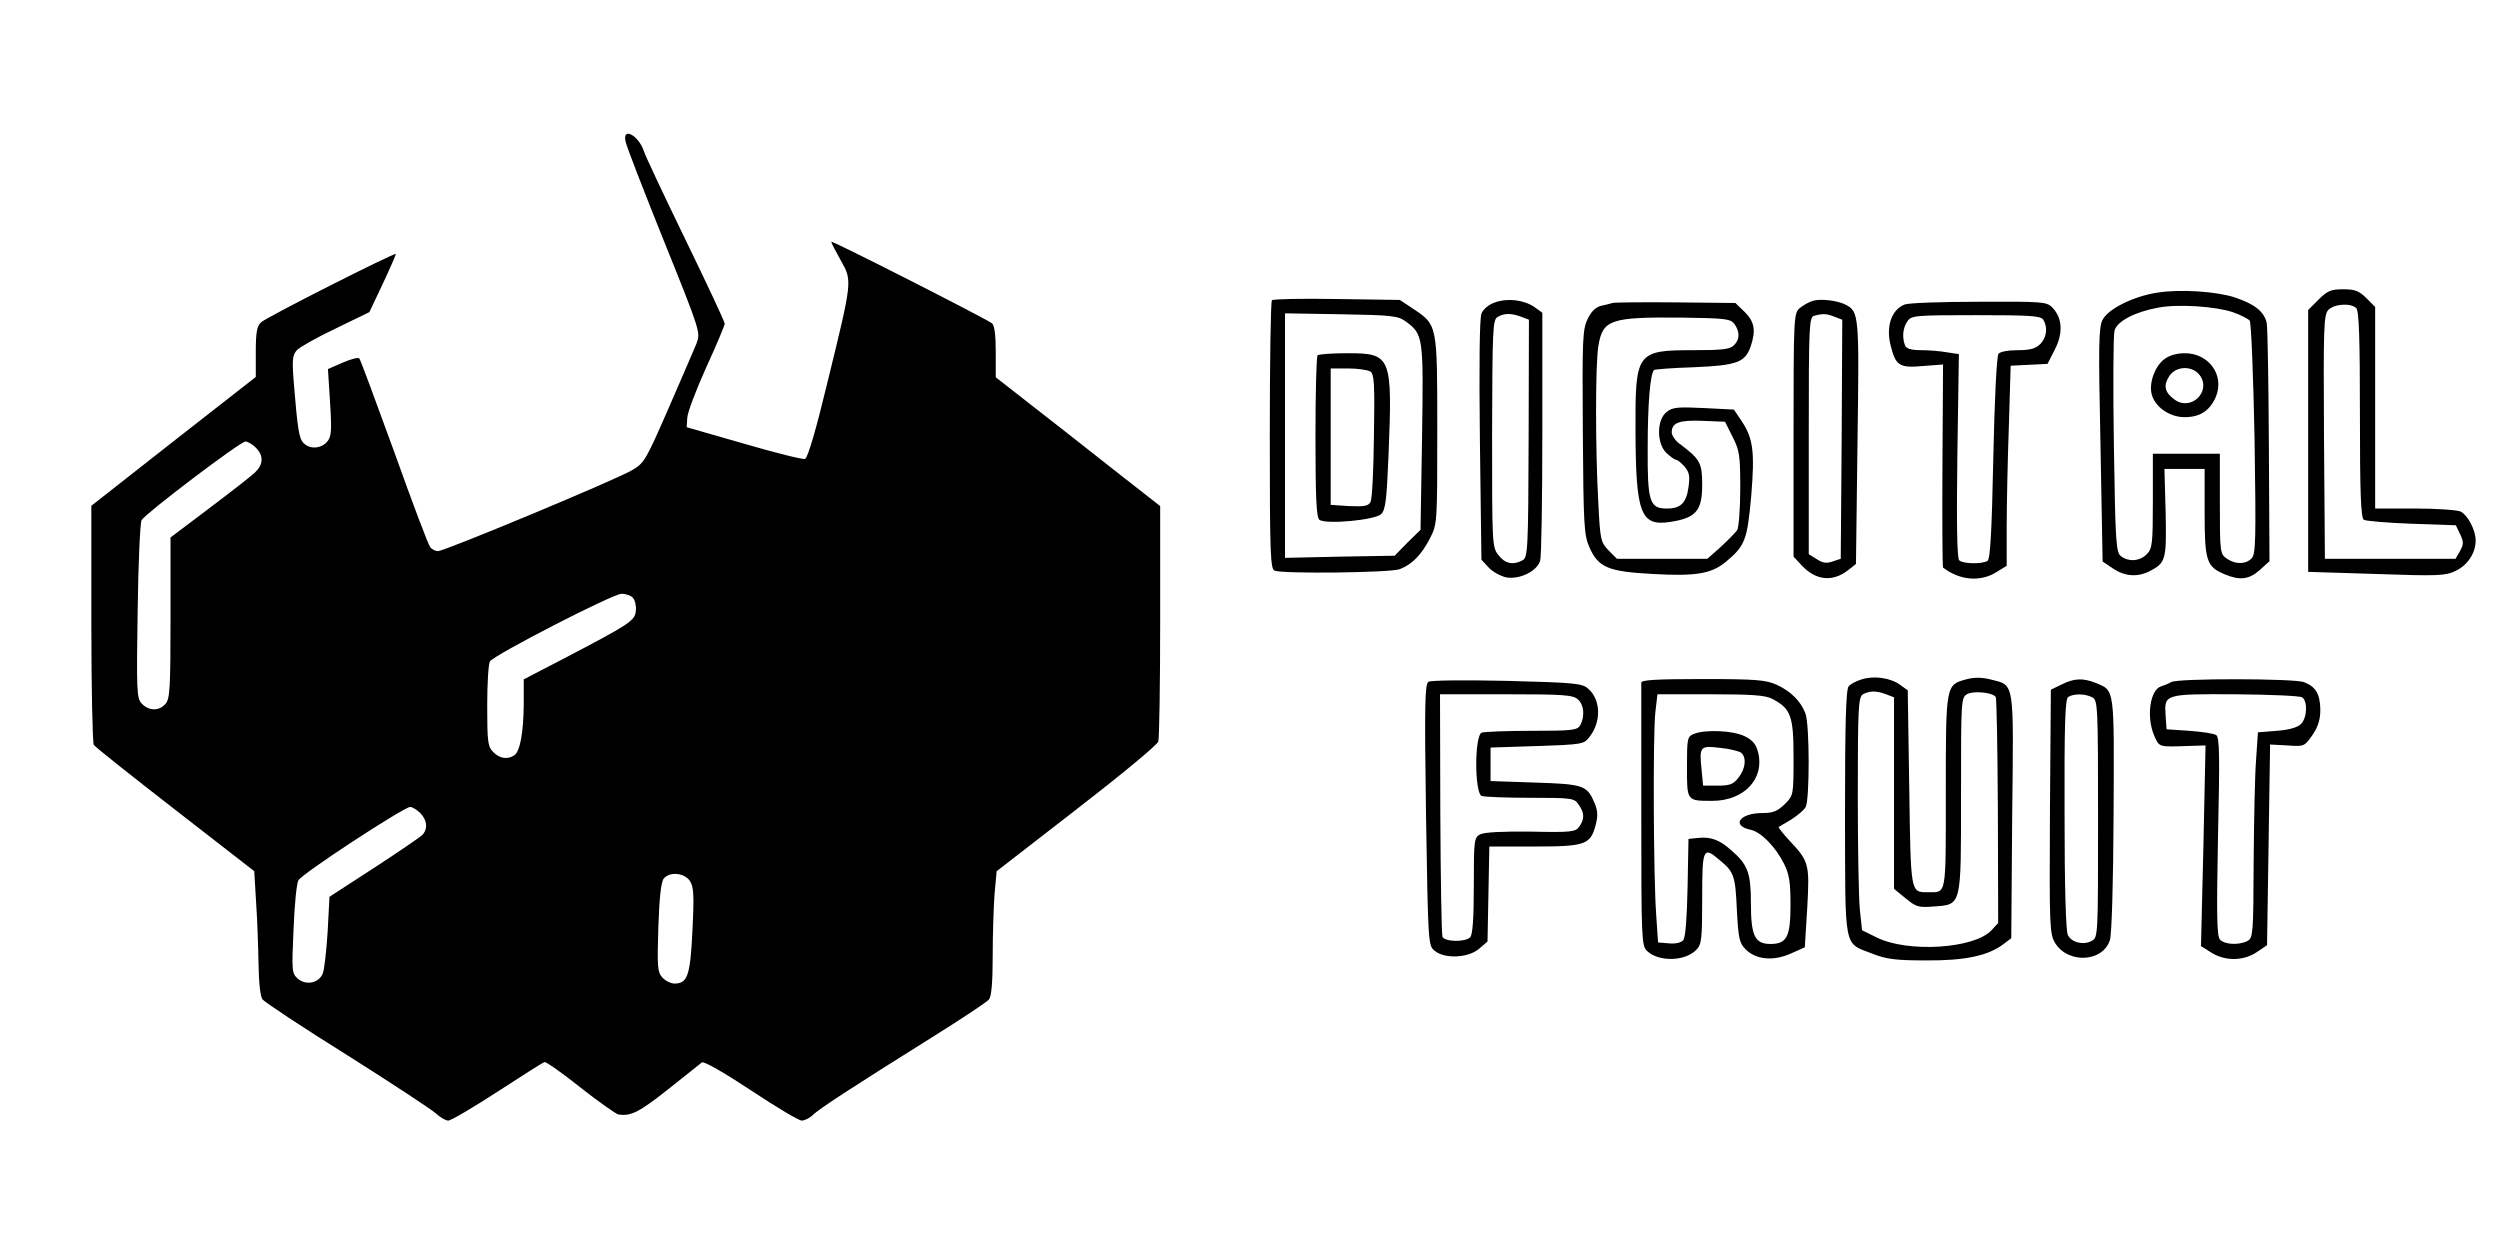 <?xml version="1.0" standalone="no"?>
<!DOCTYPE svg PUBLIC "-//W3C//DTD SVG 20010904//EN"
 "http://www.w3.org/TR/2001/REC-SVG-20010904/DTD/svg10.dtd">
<svg version="1.0" xmlns="http://www.w3.org/2000/svg"
 width="821pt" height="411pt" viewBox="0 0 821 411"
 preserveAspectRatio="xMidYMid meet">

<g transform="translate(0,411) scale(0.1,-0.1)"
fill="#000000" stroke="none">
<path d="M2055 3643 c3 -15 60 -162 126 -326 120 -298 120 -299 106 -336 -8
-20 -50 -116 -92 -213 -73 -167 -79 -179 -119 -202 -52 -31 -616 -266 -638
-266 -8 0 -20 6 -25 13 -6 6 -59 147 -118 312 -60 165 -111 303 -115 308 -3 4
-28 -2 -55 -14 l-48 -21 7 -111 c6 -95 4 -112 -10 -128 -20 -23 -57 -25 -77
-4 -15 14 -20 46 -33 208 -5 65 -3 82 11 97 9 10 66 42 127 71 l111 54 44 93
c24 51 43 95 43 98 0 7 -424 -207 -442 -224 -14 -12 -18 -32 -18 -97 l0 -83
-270 -211 -270 -212 0 -387 c0 -213 4 -392 8 -398 4 -7 124 -102 267 -213
l260 -202 6 -102 c4 -56 7 -147 8 -203 1 -63 6 -106 13 -116 7 -9 132 -92 278
-183 146 -92 276 -178 291 -191 14 -13 32 -24 41 -24 9 0 82 43 162 95 80 52
149 96 154 97 5 2 59 -36 119 -84 61 -48 117 -87 124 -88 41 -6 67 7 161 81
57 45 108 86 113 90 6 5 74 -34 160 -91 83 -55 158 -100 168 -100 9 0 25 8 35
17 19 20 127 90 392 256 96 60 181 116 188 125 8 11 12 56 12 142 0 70 3 161
6 203 l7 76 262 203 c145 112 266 212 269 223 3 11 6 189 6 397 l0 376 -37 29
c-21 16 -143 112 -270 212 l-233 182 0 83 c0 55 -4 87 -12 94 -21 16 -528 274
-528 268 0 -4 14 -31 31 -61 38 -68 39 -63 -43 -398 -37 -154 -65 -250 -74
-254 -7 -3 -98 20 -201 50 l-188 54 2 31 c1 18 29 92 62 165 34 74 61 139 61
144 0 6 -58 130 -129 276 -71 146 -132 276 -136 289 -17 54 -74 84 -60 31z
m-1215 -1003 c27 -27 25 -56 -4 -83 -13 -12 -81 -65 -150 -117 l-126 -95 0
-264 c0 -232 -2 -267 -17 -283 -21 -24 -55 -23 -78 2 -16 17 -17 42 -13 302 2
157 8 290 13 300 14 23 324 258 341 258 8 0 23 -9 34 -20z m1239 -494 c7 -8
11 -27 9 -43 -3 -32 -23 -44 -237 -156 l-131 -68 0 -82 c-1 -93 -12 -156 -32
-168 -22 -14 -47 -10 -68 11 -18 18 -20 33 -20 153 0 72 4 138 9 145 13 21
404 222 432 222 15 0 32 -6 38 -14z m-699 -706 c23 -23 26 -53 6 -73 -8 -7
-79 -56 -159 -108 l-145 -94 -6 -115 c-4 -63 -11 -125 -16 -137 -13 -32 -55
-40 -82 -17 -20 18 -20 25 -14 162 3 79 10 152 16 161 10 21 347 241 367 241
7 0 22 -9 33 -20z m885 -222 c13 -20 15 -44 9 -163 -7 -149 -16 -175 -59 -175
-12 0 -30 9 -40 20 -16 18 -17 35 -13 165 3 95 9 150 18 160 19 23 66 19 85
-7z"/>
<path d="M7085 3149 c-79 -12 -161 -53 -180 -89 -13 -24 -14 -84 -7 -411 l7
-383 34 -23 c39 -26 80 -29 120 -9 54 28 56 37 53 193 l-4 143 66 0 66 0 0
-143 c0 -159 6 -178 66 -203 50 -21 80 -17 115 14 l32 29 -2 374 c-1 206 -4
389 -7 407 -7 37 -38 63 -104 85 -60 20 -181 28 -255 16z m247 -64 c26 -9 51
-22 56 -28 5 -7 12 -182 16 -389 5 -335 4 -378 -10 -392 -20 -20 -53 -20 -82
0 -21 15 -22 21 -22 180 l0 164 -110 0 -110 0 0 -155 c0 -142 -2 -157 -20
-175 -23 -23 -58 -26 -84 -7 -17 12 -19 41 -24 364 -3 192 -2 362 2 377 8 31
67 62 145 76 63 12 186 4 243 -15z"/>
<path d="M7107 2930 c-31 -24 -50 -78 -41 -114 10 -42 59 -76 108 -76 51 0 83
21 103 67 29 71 -23 143 -102 143 -27 0 -51 -7 -68 -20z m119 -55 c35 -54 -33
-116 -85 -77 -33 24 -37 46 -17 77 23 35 79 35 102 0z"/>
<path d="M7614 3126 l-34 -34 0 -430 0 -430 224 -7 c201 -7 227 -6 260 10 40
19 66 59 66 100 0 34 -25 82 -49 95 -11 5 -78 10 -150 10 l-131 0 0 331 0 331
-29 29 c-24 24 -38 29 -76 29 -40 0 -52 -5 -81 -34z m124 -28 c9 -9 12 -100
12 -349 0 -259 3 -340 13 -346 6 -4 77 -10 157 -13 l145 -5 14 -29 c12 -26 12
-33 0 -55 l-15 -26 -214 0 -215 0 -3 399 c-2 361 -1 401 14 418 19 20 74 24
92 6z"/>
<path d="M4177 3124 c-4 -4 -7 -204 -7 -445 0 -389 2 -438 16 -443 27 -11 381
-7 411 5 40 15 71 47 99 101 24 47 24 50 24 355 0 349 1 346 -81 400 l-42 28
-206 3 c-114 2 -210 0 -214 -4z m440 -70 c57 -42 58 -50 53 -381 l-5 -303 -43
-42 -42 -43 -180 -3 -180 -4 0 402 0 401 184 -3 c168 -3 187 -5 213 -24z"/>
<path d="M4327 2943 c-4 -3 -7 -124 -7 -268 0 -199 3 -265 13 -272 21 -16 184
-1 203 19 14 14 18 47 24 195 13 323 9 333 -134 333 -51 0 -96 -3 -99 -7z
m173 -53 c13 -8 15 -41 12 -211 -1 -110 -6 -208 -11 -217 -7 -14 -21 -16 -70
-14 l-61 4 0 224 0 224 58 0 c31 0 64 -5 72 -10z"/>
<path d="M4910 3117 c-21 -7 -39 -22 -45 -37 -6 -16 -8 -164 -5 -417 l5 -391
24 -26 c13 -14 39 -28 57 -32 44 -8 102 20 112 55 4 14 7 203 7 420 l0 394
-25 18 c-34 24 -88 31 -130 16z m85 -47 l26 -10 -1 -390 c-1 -369 -3 -391 -20
-400 -31 -17 -58 -11 -79 17 -21 26 -21 35 -21 399 1 341 2 374 18 383 22 13
44 13 77 1z"/>
<path d="M5953 3122 c-13 -4 -32 -15 -43 -24 -19 -17 -20 -29 -20 -417 l0
-399 28 -30 c46 -49 102 -54 153 -13 l24 19 5 399 c6 417 5 429 -38 452 -26
14 -84 21 -109 13z m71 -52 l26 -10 -2 -392 -3 -393 -27 -9 c-20 -7 -33 -5
-52 8 l-26 16 0 389 c0 363 1 390 18 394 29 8 40 7 66 -3z"/>
<path d="M5295 3115 c-5 -2 -22 -6 -36 -9 -18 -4 -33 -18 -45 -43 -17 -35 -18
-65 -16 -371 2 -306 4 -338 21 -378 30 -68 61 -81 210 -89 142 -8 192 1 240
41 62 52 69 71 82 215 12 147 7 190 -34 250 l-23 34 -99 5 c-85 4 -102 3 -122
-13 -33 -26 -33 -104 0 -135 13 -12 27 -22 31 -22 5 0 17 -10 28 -22 16 -19
18 -32 13 -68 -7 -52 -26 -70 -71 -70 -57 0 -64 22 -63 200 0 141 8 243 21
255 2 2 61 7 131 9 141 6 168 16 186 68 18 52 13 82 -20 114 l-30 29 -197 2
c-108 1 -201 0 -207 -2z m401 -69 c18 -26 18 -51 -2 -70 -12 -13 -39 -16 -129
-16 -192 0 -195 -5 -194 -267 1 -270 17 -312 114 -297 85 13 105 37 105 122 0
72 -7 84 -72 133 -16 11 -28 29 -28 39 0 32 24 41 102 38 l73 -3 25 -50 c23
-45 25 -62 25 -170 0 -66 -5 -127 -10 -136 -6 -8 -30 -33 -54 -55 l-44 -39
-148 0 -149 0 -27 27 c-26 27 -28 34 -34 155 -10 175 -10 458 0 516 14 88 40
96 274 94 144 -2 160 -4 173 -21z"/>
<path d="M6255 3110 c-44 -17 -63 -74 -45 -139 16 -62 29 -70 105 -63 l66 5
-2 -332 c-1 -182 0 -333 2 -335 55 -42 122 -48 175 -15 l34 21 0 126 c0 70 3
218 7 329 l6 202 61 3 60 3 24 47 c28 54 25 105 -9 139 -18 18 -34 19 -241 18
-123 0 -232 -4 -243 -9z m455 -50 c16 -25 11 -59 -10 -80 -15 -15 -33 -20 -74
-20 -31 0 -58 -5 -63 -12 -6 -8 -13 -152 -17 -343 -5 -243 -10 -331 -19 -337
-18 -11 -81 -10 -93 2 -7 7 -9 122 -6 344 l5 333 -39 6 c-22 4 -60 7 -85 7
-33 0 -49 5 -53 16 -10 26 -7 58 8 79 13 19 26 20 225 20 177 0 213 -2 221
-15z"/>
<path d="M6114 1879 c-17 -5 -37 -15 -43 -23 -9 -10 -12 -124 -12 -417 1 -457
-6 -423 90 -461 46 -18 77 -22 176 -22 127 -1 204 15 255 54 l25 19 3 401 c5
452 9 428 -72 449 -29 7 -54 7 -79 0 -67 -18 -67 -17 -67 -370 0 -346 3 -329
-58 -329 -58 0 -57 -8 -62 341 l-5 322 -25 18 c-31 23 -86 31 -126 18z m80
-49 l26 -10 0 -314 0 -315 38 -31 c34 -28 42 -31 91 -27 94 7 91 -4 91 368 0
313 0 318 21 330 21 11 84 5 93 -10 3 -4 6 -173 7 -375 l1 -367 -22 -24 c-57
-61 -275 -74 -376 -24 l-49 24 -7 65 c-4 36 -7 208 -7 382 0 287 2 319 17 328
22 12 44 12 76 0z"/>
<path d="M4691 1871 c-12 -8 -13 -74 -8 -438 7 -420 7 -428 28 -445 33 -28
111 -24 146 6 l28 24 3 156 3 156 147 0 c168 0 185 6 202 70 8 30 7 47 -3 72
-25 59 -36 63 -196 68 l-146 5 0 55 0 55 153 5 c149 5 154 6 172 30 39 50 37
121 -3 157 -20 19 -41 21 -267 27 -143 3 -251 2 -259 -3z m491 -58 c20 -18 23
-54 8 -84 -10 -17 -23 -19 -160 -19 -81 0 -155 -3 -164 -6 -24 -9 -24 -199 0
-208 9 -3 80 -6 159 -6 137 0 145 -1 159 -22 20 -28 20 -48 2 -73 -12 -17 -26
-19 -159 -16 -92 1 -153 -2 -166 -9 -20 -10 -21 -19 -21 -168 0 -110 -4 -162
-12 -170 -17 -17 -85 -15 -91 2 -3 8 -6 190 -7 405 l-1 391 217 0 c188 0 220
-2 236 -17z"/>
<path d="M5390 1868 c0 -7 0 -204 0 -438 0 -398 1 -425 18 -442 37 -37 124
-36 162 2 18 18 20 34 20 170 0 167 3 172 59 124 46 -38 50 -51 55 -165 5 -91
8 -106 29 -127 34 -34 92 -39 149 -13 l45 20 8 130 c8 144 6 152 -59 221 -21
23 -36 42 -35 44 2 1 21 13 42 25 20 13 42 31 47 41 13 25 13 271 -1 307 -15
40 -48 73 -94 94 -35 16 -67 19 -242 19 -156 0 -203 -3 -203 -12z m430 -53
c61 -32 70 -55 70 -192 0 -124 0 -125 -29 -154 -24 -23 -38 -29 -73 -29 -75 0
-104 -41 -39 -55 34 -7 82 -56 110 -112 17 -34 21 -61 21 -134 0 -106 -12
-129 -66 -129 -51 0 -64 27 -64 133 0 100 -10 128 -65 175 -39 35 -68 45 -111
40 l-29 -3 -3 -159 c-2 -101 -7 -165 -14 -173 -7 -9 -26 -13 -47 -11 l-36 3
-6 90 c-9 121 -11 587 -3 664 l7 61 174 0 c134 0 181 -3 203 -15z"/>
<path d="M5563 1700 c-22 -9 -23 -15 -23 -109 0 -112 -1 -111 83 -111 104 0
172 72 151 158 -7 28 -18 41 -44 54 -38 19 -129 23 -167 8z m155 -62 c18 -15
15 -52 -9 -82 -17 -22 -29 -26 -68 -26 l-48 0 -5 52 c-8 77 -5 80 61 72 31 -3
62 -11 69 -16z"/>
<path d="M6770 1862 l-35 -17 -3 -400 c-2 -382 -1 -401 17 -432 43 -69 157
-63 180 10 6 19 11 189 12 414 2 419 4 404 -58 430 -43 17 -71 16 -113 -5z
m101 -42 c18 -10 19 -25 19 -400 0 -385 0 -389 -21 -400 -27 -15 -66 -5 -78
19 -7 12 -11 164 -11 397 -1 299 2 379 12 385 18 12 56 11 79 -1z"/>
<path d="M7130 1870 c-8 -5 -23 -11 -33 -14 -36 -11 -49 -99 -23 -161 17 -39
15 -38 105 -35 l64 2 -7 -330 -8 -329 35 -22 c46 -28 104 -27 148 2 l34 23 5
329 5 330 57 -3 c55 -4 56 -3 82 34 19 28 26 51 26 84 -1 51 -15 75 -54 90
-33 12 -414 13 -436 0z m430 -50 c19 -12 17 -68 -4 -88 -11 -11 -39 -19 -79
-22 l-62 -5 -6 -90 c-4 -49 -7 -201 -8 -337 -1 -234 -2 -248 -20 -258 -29 -15
-77 -12 -91 5 -10 12 -11 84 -6 339 6 265 5 325 -6 332 -7 5 -47 11 -88 14
l-75 5 -3 43 c-5 73 -6 73 228 72 113 -1 212 -5 220 -10z"/>
</g>
</svg>
